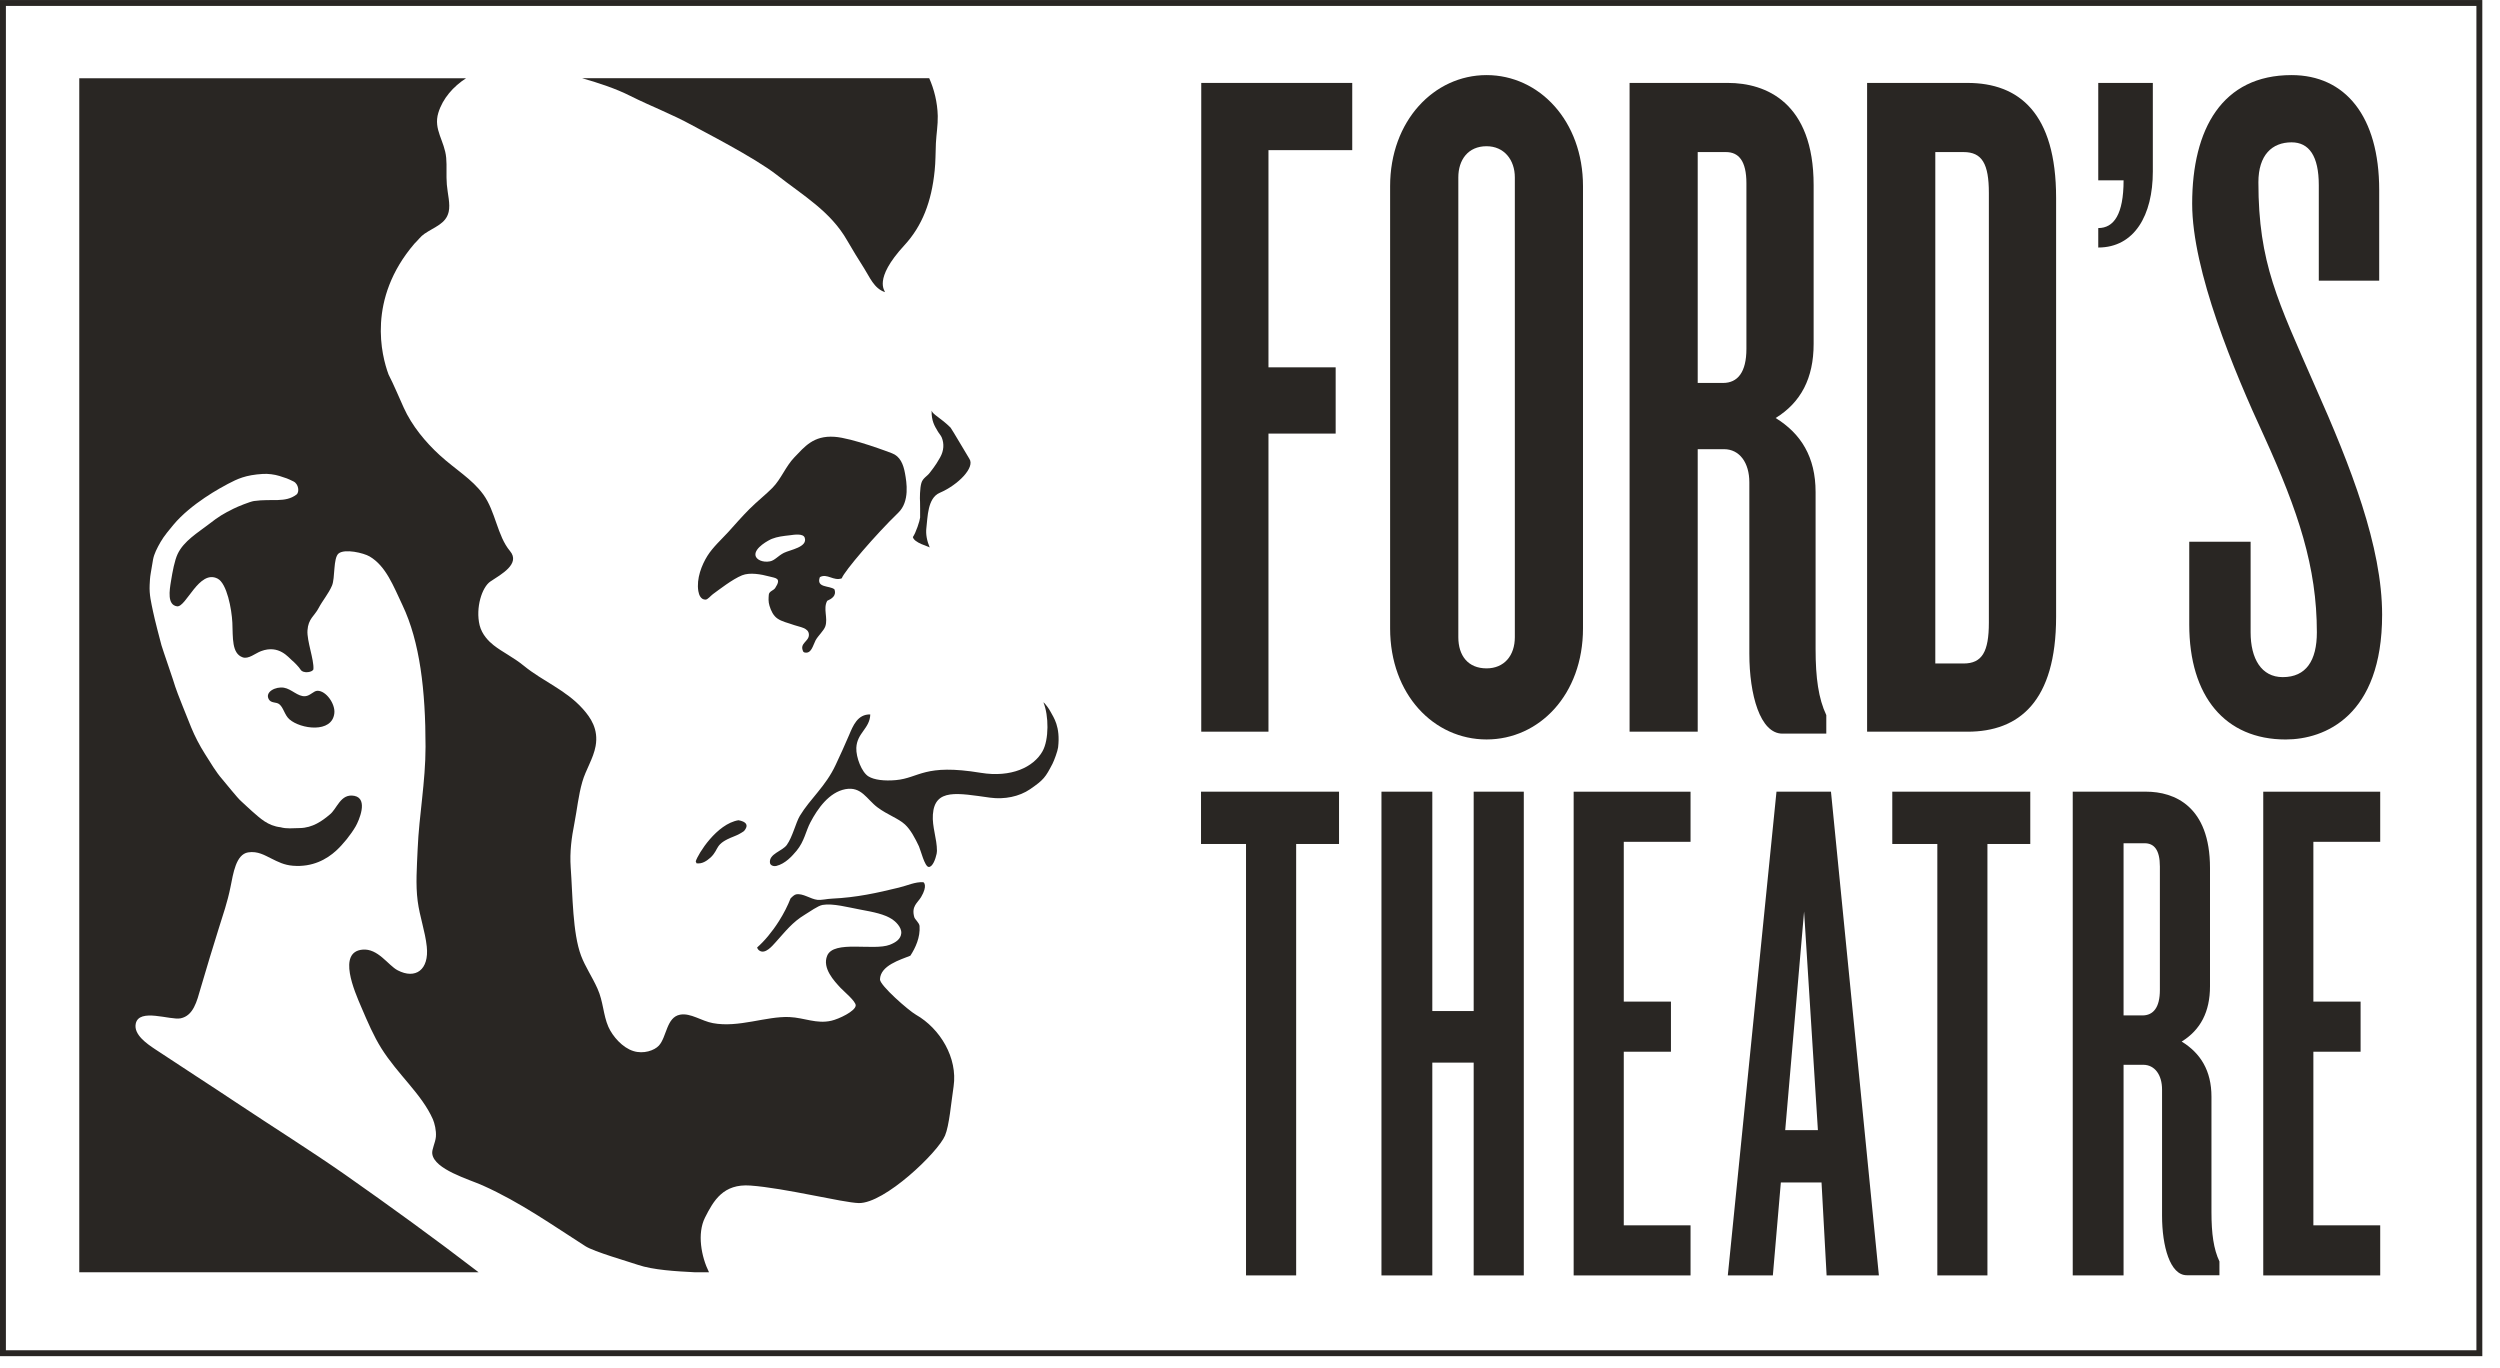<?xml version="1.0" encoding="UTF-8"?>
<svg width="106px" height="58px" viewBox="0 0 106 58" version="1.1" xmlns="http://www.w3.org/2000/svg" xmlns:xlink="http://www.w3.org/1999/xlink">
    <!-- Generator: sketchtool 49.3 (51167) - http://www.bohemiancoding.com/sketch -->
    <title>011FAB4E-9154-458B-ACB9-79827F6F62CB</title>
    <desc>Created with sketchtool.</desc>
    <defs></defs>
    <g id="Symbols" stroke="none" stroke-width="1" fill="none" fill-rule="evenodd">
        <g id="logo-dark">
            <g id="ft-logo">
                <g id="logo">
                    <g transform="translate(3, 3)" fill="#292623">
                        <polygon id="Fill-18" points="47.923 32.785 49.831 32.785 49.831 51.077 51.957 51.077 51.957 32.785 53.775 32.785 53.775 30.567 47.923 30.567"></polygon>
                        <polygon id="Fill-19" points="63.723 51.078 68.679 51.078 68.679 48.954 65.848 48.954 65.848 41.593 67.848 41.593 67.848 39.468 65.848 39.468 65.848 32.693 68.679 32.693 68.679 30.568 63.723 30.568"></polygon>
                        <path d="M88.579,38.975 C88.579,39.715 88.302,40.054 87.839,40.054 L87.039,40.054 L87.039,32.754 L87.933,32.754 C88.332,32.754 88.579,33.031 88.579,33.74 L88.579,38.975 Z M90.766,43.502 C90.766,42.393 90.303,41.655 89.503,41.162 C90.303,40.668 90.704,39.899 90.704,38.82 L90.704,33.801 C90.704,31.183 89.195,30.567 87.994,30.567 L84.884,30.567 L84.884,51.078 L87.039,51.078 L87.039,42.147 L87.871,42.147 C88.364,42.147 88.671,42.578 88.671,43.194 L88.671,48.545 C88.671,49.838 89.01,51.07 89.719,51.07 L91.104,51.07 L91.104,50.485 C90.858,49.962 90.766,49.314 90.766,48.39 L90.766,43.502 Z" id="Fill-20"></path>
                        <polygon id="Fill-21" points="77.233 32.785 79.143 32.785 79.143 51.077 81.267 51.077 81.267 32.785 83.084 32.785 83.084 30.567 77.233 30.567"></polygon>
                        <path d="M72.693,44.919 L73.493,35.648 L74.079,44.919 L72.693,44.919 Z M72.323,30.567 L70.259,51.078 L72.169,51.078 L72.508,47.136 L74.233,47.136 L74.448,51.078 L76.665,51.078 L74.633,30.567 L72.323,30.567 Z" id="Fill-22"></path>
                        <polygon id="Fill-23" points="92.962 51.078 97.921 51.078 97.921 48.954 95.087 48.954 95.087 41.593 97.089 41.593 97.089 39.468 95.087 39.468 95.087 32.693 97.921 32.693 97.921 30.568 92.962 30.568"></polygon>
                        <polygon id="Fill-24" points="59.484 39.868 57.73 39.868 57.73 30.567 55.574 30.567 55.574 51.078 57.73 51.078 57.73 42.055 59.484 42.055 59.484 51.078 61.609 51.078 61.609 30.567 59.484 30.567"></polygon>
                        <path d="M92.756,4.728 C92.756,3.572 93.335,3.035 94.162,3.035 C94.904,3.035 95.317,3.613 95.317,4.852 L95.317,8.9 L97.878,8.9 L97.878,5.058 C97.878,1.92 96.432,0.184 94.162,0.184 C91.228,0.184 89.948,2.457 89.948,5.637 C89.948,8.487 91.724,12.741 93.004,15.508 C94.45,18.689 95.235,21.043 95.235,23.81 C95.235,25.008 94.78,25.71 93.789,25.71 C92.88,25.71 92.426,24.926 92.426,23.81 L92.426,19.969 L89.824,19.969 L89.824,23.479 C89.824,26.536 91.352,28.354 93.913,28.354 C95.565,28.354 98.002,27.363 98.002,23.066 C98.002,20.176 96.68,16.789 95.152,13.361 C93.583,9.767 92.756,8.156 92.756,4.728" id="Fill-25"></path>
                        <path d="M70.057,13.237 L68.983,13.237 L68.983,3.448 L70.181,3.448 C70.718,3.448 71.048,3.82 71.048,4.77 L71.048,11.791 C71.048,12.783 70.677,13.237 70.057,13.237 M71.172,17.449 L71.172,24.719 C71.172,26.454 71.627,28.106 72.576,28.106 L74.435,28.106 L74.435,27.321 C74.105,26.619 73.981,25.752 73.981,24.512 L73.981,17.863 C73.981,16.376 73.361,15.385 72.287,14.724 C73.361,14.062 73.898,13.03 73.898,11.584 L73.898,4.852 C73.898,1.341 71.874,0.516 70.264,0.516 L66.094,0.516 L66.094,28.023 L68.983,28.023 L68.983,16.045 L70.098,16.045 C70.76,16.045 71.172,16.623 71.172,17.449" id="Fill-26"></path>
                        <path d="M88.28,4.274 L88.28,0.515 L85.966,0.515 L85.966,4.645 L87.04,4.645 C87.04,6.091 86.627,6.67 85.966,6.67 L85.966,7.495 C87.495,7.495 88.28,6.132 88.28,4.274" id="Fill-27"></path>
                        <path d="M81.328,23.398 C81.328,24.637 81.04,25.132 80.255,25.132 L79.057,25.132 L79.057,3.448 L80.255,3.448 C81.04,3.448 81.328,3.944 81.328,5.182 L81.328,23.398 Z M80.42,0.516 L76.165,0.516 L76.165,28.024 L80.42,28.024 C82.61,28.024 84.179,26.743 84.179,23.15 L84.179,5.389 C84.179,1.797 82.61,0.516 80.42,0.516 Z" id="Fill-28"></path>
                        <path d="M61.229,24.016 C61.229,24.802 60.774,25.339 60.03,25.339 C59.246,25.339 58.833,24.802 58.833,24.016 L58.833,4.521 C58.833,3.778 59.246,3.2 60.03,3.2 C60.774,3.2 61.229,3.778 61.229,4.521 L61.229,24.016 Z M64.119,4.894 C64.119,2.126 62.261,0.184 60.03,0.184 C57.8,0.184 55.941,2.126 55.941,4.894 L55.941,23.645 C55.941,26.453 57.8,28.353 60.03,28.353 C62.261,28.353 64.119,26.453 64.119,23.645 L64.119,4.894 Z" id="Fill-29"></path>
                        <polygon id="Fill-30" points="47.933 28.023 50.783 28.023 50.783 15.384 53.632 15.384 53.632 12.575 50.783 12.575 50.783 3.366 54.335 3.366 54.335 0.516 47.933 0.516"></polygon>
                        <path d="M35.832,40.022 C35.523,39.846 34.308,38.783 34.311,38.527 C34.328,37.936 35.169,37.697 35.6,37.521 C35.817,37.186 36.024,36.742 35.989,36.261 C35.979,36.132 35.795,35.985 35.766,35.889 C35.634,35.422 35.902,35.288 36.054,35.036 C36.342,34.549 36.169,34.405 36.144,34.405 C35.795,34.386 35.472,34.549 35.113,34.634 C34.184,34.861 33.322,35.053 32.277,35.102 C32.061,35.11 31.849,35.17 31.659,35.153 C31.371,35.124 31.04,34.864 30.756,34.921 C30.688,34.934 30.606,35.005 30.52,35.093 C30.402,35.396 30.238,35.722 30.031,36.05 C29.736,36.517 29.408,36.905 29.102,37.173 C29.119,37.232 29.153,37.279 29.212,37.314 C29.45,37.458 29.736,37.118 29.884,36.954 C30.307,36.487 30.592,36.103 31.13,35.779 C31.328,35.662 31.68,35.401 31.881,35.368 C32.309,35.292 32.983,35.476 33.464,35.564 C34.053,35.673 34.495,35.759 34.83,35.977 C34.945,36.053 35.235,36.303 35.214,36.568 C35.195,36.812 34.988,36.958 34.725,37.059 C34.039,37.323 32.351,36.85 32.073,37.521 C31.853,38.05 32.371,38.597 32.64,38.886 C32.767,39.024 33.294,39.458 33.282,39.633 C33.267,39.877 32.561,40.209 32.249,40.279 C31.618,40.424 31.108,40.152 30.473,40.123 C29.487,40.081 28.318,40.585 27.228,40.381 C26.746,40.294 26.281,39.939 25.836,40.022 C25.253,40.13 25.273,40.968 24.935,41.335 C24.749,41.537 24.287,41.703 23.854,41.564 C23.395,41.423 22.977,40.945 22.795,40.537 C22.573,40.029 22.581,39.463 22.332,38.915 C22.11,38.418 21.815,37.993 21.637,37.521 C21.276,36.555 21.284,34.966 21.198,33.787 C21.151,33.111 21.236,32.507 21.355,31.904 C21.468,31.32 21.526,30.717 21.689,30.154 C21.834,29.641 22.161,29.158 22.254,28.632 C22.383,27.915 22.043,27.429 21.715,27.06 C20.994,26.253 20.014,25.885 19.217,25.234 C18.758,24.86 18.31,24.656 17.928,24.356 C17.729,24.199 17.435,23.911 17.335,23.507 C17.159,22.77 17.433,21.892 17.799,21.651 C18.252,21.352 19.079,20.904 18.623,20.363 C18.085,19.723 18.015,18.689 17.492,17.966 C17.005,17.3 16.315,16.914 15.637,16.293 C15.047,15.751 14.466,15.057 14.117,14.283 C13.901,13.81 13.705,13.328 13.474,12.878 C13.178,12.08 12.555,9.686 14.571,7.332 C14.716,7.195 14.839,7.018 14.992,6.916 C15.436,6.612 15.906,6.488 16.023,5.986 C16.102,5.651 15.978,5.218 15.946,4.829 C15.914,4.438 15.951,4.043 15.919,3.694 C15.855,2.971 15.368,2.499 15.584,1.787 C15.773,1.166 16.226,0.664 16.76,0.318 L1.177,0.318 L0.361,0.318 L0.361,50.945 L17.294,50.945 C15.445,49.526 13.524,48.133 11.618,46.796 C10.134,45.761 8.568,44.782 7.031,43.758 C5.948,43.035 4.745,42.264 3.579,41.488 C3.239,41.262 2.661,40.871 2.755,40.407 C2.891,39.727 4.219,40.267 4.661,40.177 C5.201,40.061 5.345,39.466 5.511,38.886 C5.746,38.07 6.04,37.124 6.284,36.336 C6.447,35.813 6.645,35.252 6.773,34.609 C6.89,34.031 7.003,33.227 7.52,33.141 C7.93,33.076 8.232,33.27 8.5,33.399 C8.78,33.538 9.045,33.68 9.426,33.708 C10.25,33.773 10.851,33.436 11.256,33.065 C11.54,32.804 11.874,32.394 12.082,32.034 C12.213,31.805 12.631,30.867 12.029,30.745 C11.432,30.627 11.291,31.306 10.974,31.543 C10.668,31.802 10.255,32.102 9.711,32.11 C9.411,32.116 9.147,32.147 8.898,32.076 C8.352,32.015 8.031,31.694 7.69,31.399 C7.568,31.298 7.351,31.08 7.226,30.972 C7.07,30.842 6.55,30.181 6.413,30.026 C6.162,29.74 5.925,29.338 5.692,28.97 C5.46,28.604 5.258,28.213 5.108,27.846 C5.016,27.621 4.469,26.267 4.428,26.108 C4.393,25.964 3.896,24.537 3.845,24.356 C3.797,24.182 3.55,23.234 3.489,22.93 C3.412,22.553 3.326,22.229 3.345,21.807 C3.353,21.634 3.358,21.496 3.392,21.3 C3.415,21.152 3.463,20.871 3.489,20.725 C3.535,20.479 3.66,20.24 3.81,19.977 C3.958,19.717 4.202,19.436 4.35,19.255 C5.099,18.353 6.378,17.667 6.656,17.521 C7.071,17.305 7.399,17.14 8.151,17.094 C8.368,17.082 8.633,17.114 8.849,17.181 C9.157,17.279 9.169,17.279 9.447,17.415 C9.662,17.521 9.706,17.868 9.569,17.971 C9.089,18.332 8.541,18.134 7.77,18.243 C7.608,18.266 7.082,18.476 6.892,18.573 C6.461,18.79 6.295,18.884 5.835,19.241 C5.407,19.574 4.792,19.935 4.531,20.491 C4.404,20.762 4.315,21.232 4.248,21.651 C4.186,22.033 4.083,22.647 4.506,22.708 C4.89,22.761 5.441,21.127 6.227,21.534 C6.621,21.737 6.824,22.824 6.852,23.404 C6.879,24.039 6.821,24.707 7.29,24.871 C7.534,24.959 7.826,24.7 8.064,24.61 C8.832,24.318 9.239,24.888 9.38,24.999 C9.48,25.08 9.683,25.29 9.738,25.384 C9.857,25.584 10.28,25.497 10.289,25.369 C10.318,24.973 10.007,24.171 10.037,23.73 C10.07,23.228 10.335,23.118 10.508,22.784 C10.682,22.455 10.931,22.172 11.076,21.831 C11.215,21.51 11.121,20.657 11.358,20.466 C11.622,20.258 12.413,20.442 12.674,20.595 C13.366,21.003 13.681,21.849 14.064,22.657 C14.805,24.215 15.043,26.27 15.043,28.66 C15.043,30.148 14.769,31.567 14.709,32.989 C14.676,33.762 14.618,34.504 14.709,35.203 C14.795,35.866 15.027,36.487 15.095,37.135 C15.2,38.121 14.619,38.537 13.859,38.14 C13.457,37.931 13.026,37.2 12.365,37.265 C11.301,37.368 12.032,39.033 12.313,39.688 C12.598,40.356 12.848,40.934 13.163,41.438 C13.871,42.57 14.872,43.376 15.352,44.452 C15.426,44.624 15.504,44.93 15.482,45.199 C15.458,45.459 15.302,45.734 15.328,45.921 C15.41,46.581 16.892,47.006 17.463,47.261 C19.056,47.972 20.446,48.961 21.817,49.836 C22.185,50.074 23.659,50.495 24.047,50.629 C24.692,50.849 25.675,50.904 26.477,50.945 L26.501,50.945 L27.062,50.945 C26.732,50.28 26.553,49.3 26.892,48.626 C27.258,47.899 27.669,47.185 28.813,47.267 C30.275,47.371 32.733,47.992 33.411,48.01 C34.506,48.034 36.778,45.851 37.069,45.148 C37.251,44.715 37.325,43.774 37.433,43.061 C37.608,41.857 36.869,40.614 35.832,40.022" id="Fill-31"></path>
                        <path d="M10.457,26.289 C10.298,26.292 10.15,26.505 9.939,26.519 C9.629,26.544 9.362,26.213 9.039,26.159 C8.691,26.1 8.222,26.335 8.396,26.649 C8.491,26.821 8.707,26.759 8.835,26.853 C9.027,27.003 9.058,27.309 9.271,27.499 C9.746,27.915 11.082,28.102 11.176,27.241 C11.222,26.851 10.827,26.281 10.457,26.289" id="Fill-32"></path>
                        <path d="M41.256,26.785 L41.245,26.793 C41.468,27.329 41.482,28.362 41.202,28.855 C40.819,29.532 39.873,29.977 38.59,29.768 C36.172,29.368 35.988,29.986 34.982,30.077 C34.504,30.119 34.069,30.071 33.824,29.92 C33.537,29.748 33.292,29.11 33.308,28.71 C33.336,28.071 33.881,27.895 33.9,27.292 C33.362,27.278 33.167,27.773 33,28.17 C32.824,28.581 32.617,29.04 32.432,29.431 C32.005,30.348 31.357,30.858 30.912,31.594 C30.744,31.875 30.6,32.497 30.359,32.827 C30.173,33.088 29.597,33.2 29.646,33.582 C29.659,33.707 29.824,33.739 29.909,33.718 C30.306,33.622 30.592,33.287 30.774,33.073 C31.11,32.665 31.161,32.246 31.362,31.866 C31.672,31.278 32.155,30.592 32.844,30.461 C33.529,30.334 33.75,30.894 34.209,31.235 C34.631,31.55 35.086,31.696 35.37,31.957 C35.613,32.181 35.804,32.549 35.963,32.884 C36.038,33.05 36.206,33.742 36.373,33.758 C36.413,33.764 36.446,33.745 36.478,33.718 C36.489,33.71 36.497,33.699 36.506,33.691 C36.528,33.665 36.551,33.637 36.569,33.602 C36.579,33.586 36.589,33.574 36.594,33.557 C36.648,33.45 36.687,33.317 36.713,33.2 C36.715,33.161 36.727,33.121 36.727,33.078 C36.727,32.557 36.518,32.061 36.554,31.538 C36.631,30.41 37.616,30.634 38.981,30.821 C39.585,30.903 40.213,30.779 40.678,30.461 C41.258,30.062 41.329,29.954 41.624,29.388 C41.697,29.246 41.845,28.844 41.863,28.692 C41.969,27.799 41.664,27.41 41.553,27.195 C41.471,27.036 41.343,26.872 41.256,26.785" id="Fill-33"></path>
                        <path d="M36.5,14.412 C36.491,14.839 36.621,15.055 36.761,15.287 C36.811,15.377 36.891,15.456 36.931,15.553 C37.033,15.808 37.027,16.098 36.862,16.394 C36.65,16.778 36.479,16.96 36.427,17.039 C36.322,17.188 36.126,17.269 36.067,17.478 C36.003,17.677 35.996,18.156 36.01,18.279 C36.01,18.289 36.018,18.838 36.013,18.946 C36.003,19.069 35.832,19.599 35.705,19.771 C35.766,20.024 36.366,20.162 36.42,20.213 C36.304,19.937 36.245,19.654 36.279,19.38 C36.335,18.934 36.324,18.118 36.843,17.896 C37.63,17.558 38.347,16.819 38.103,16.456 C38.075,16.417 37.342,15.169 37.304,15.131 C36.902,14.729 36.548,14.576 36.5,14.412" id="Fill-34"></path>
                        <path d="M28.311,31.778 C27.388,31.931 26.601,33.197 26.499,33.52 C26.507,33.548 26.518,33.577 26.533,33.605 C26.771,33.636 26.955,33.512 27.138,33.35 C27.516,32.981 27.277,32.793 28.108,32.469 C28.289,32.399 28.431,32.32 28.546,32.237 C28.7,32.057 28.719,31.889 28.414,31.801 C28.377,31.793 28.346,31.784 28.311,31.778" id="Fill-35"></path>
                        <path d="M26.327,2.301 C26.729,2.525 28.989,3.675 29.934,4.414 C31.057,5.294 32.215,5.961 32.92,7.196 C33.15,7.592 33.388,7.986 33.642,8.382 C33.871,8.739 34.056,9.231 34.521,9.386 C34.54,9.336 33.996,8.862 35.35,7.395 C36.101,6.58 36.498,5.553 36.63,4.233 C36.67,3.866 36.665,3.47 36.682,3.074 C36.702,2.686 36.769,2.303 36.761,1.916 C36.747,1.335 36.605,0.778 36.399,0.317 L21.685,0.317 C22.397,0.523 23.095,0.749 23.723,1.066 C24.61,1.511 25.505,1.847 26.327,2.301" id="Fill-36"></path>
                        <path d="M30.24,20.44 C29.991,20.565 29.852,20.762 29.649,20.801 C29.337,20.861 29.056,20.728 29.031,20.544 C28.986,20.223 29.6,19.898 29.728,19.847 C29.969,19.753 30.179,19.731 30.499,19.694 C30.657,19.674 31.051,19.606 31.119,19.796 C31.26,20.197 30.499,20.312 30.24,20.44 M32.691,21.521 C32.784,21.233 34.141,19.651 35.086,18.74 C35.583,18.261 35.438,17.439 35.373,17.074 C35.302,16.675 35.161,16.346 34.818,16.218 C34.744,16.19 33.133,15.57 32.379,15.52 C31.483,15.46 31.113,15.946 30.679,16.394 C30.308,16.781 30.119,17.312 29.753,17.683 C29.482,17.96 29.116,18.244 28.774,18.586 C28.453,18.907 28.159,19.249 27.873,19.564 C27.595,19.867 27.23,20.195 26.994,20.569 C26.751,20.958 26.524,21.534 26.609,22.062 C26.635,22.226 26.718,22.43 26.918,22.424 C27.009,22.421 27.131,22.263 27.227,22.192 C27.482,22.008 28.054,21.558 28.464,21.393 C28.791,21.262 29.263,21.346 29.626,21.444 C29.878,21.515 30.156,21.498 29.866,21.935 C29.793,22.043 29.609,22.067 29.597,22.217 C29.586,22.356 29.572,22.51 29.626,22.683 C29.686,22.888 29.79,23.106 29.958,23.222 C30.158,23.362 30.403,23.406 30.679,23.506 C30.907,23.587 31.28,23.619 31.297,23.894 C31.32,24.211 30.864,24.262 31.065,24.641 C31.088,24.644 31.079,24.658 31.119,24.666 C31.404,24.729 31.469,24.362 31.58,24.151 C31.691,23.948 31.928,23.746 31.994,23.556 C32.113,23.203 31.891,22.809 32.073,22.475 C32.251,22.393 32.481,22.268 32.379,21.986 C32.172,21.821 31.592,21.935 31.762,21.471 C32.068,21.297 32.345,21.651 32.691,21.521" id="Fill-37"></path>
                    </g>
                    <polygon id="outline" stroke="#292623" stroke-width="0.25" points="0.125 57.376 105.125 57.376 105.125 0.126 0.125 0.126"></polygon>
                </g>
            </g>
        </g>
    </g>
</svg>